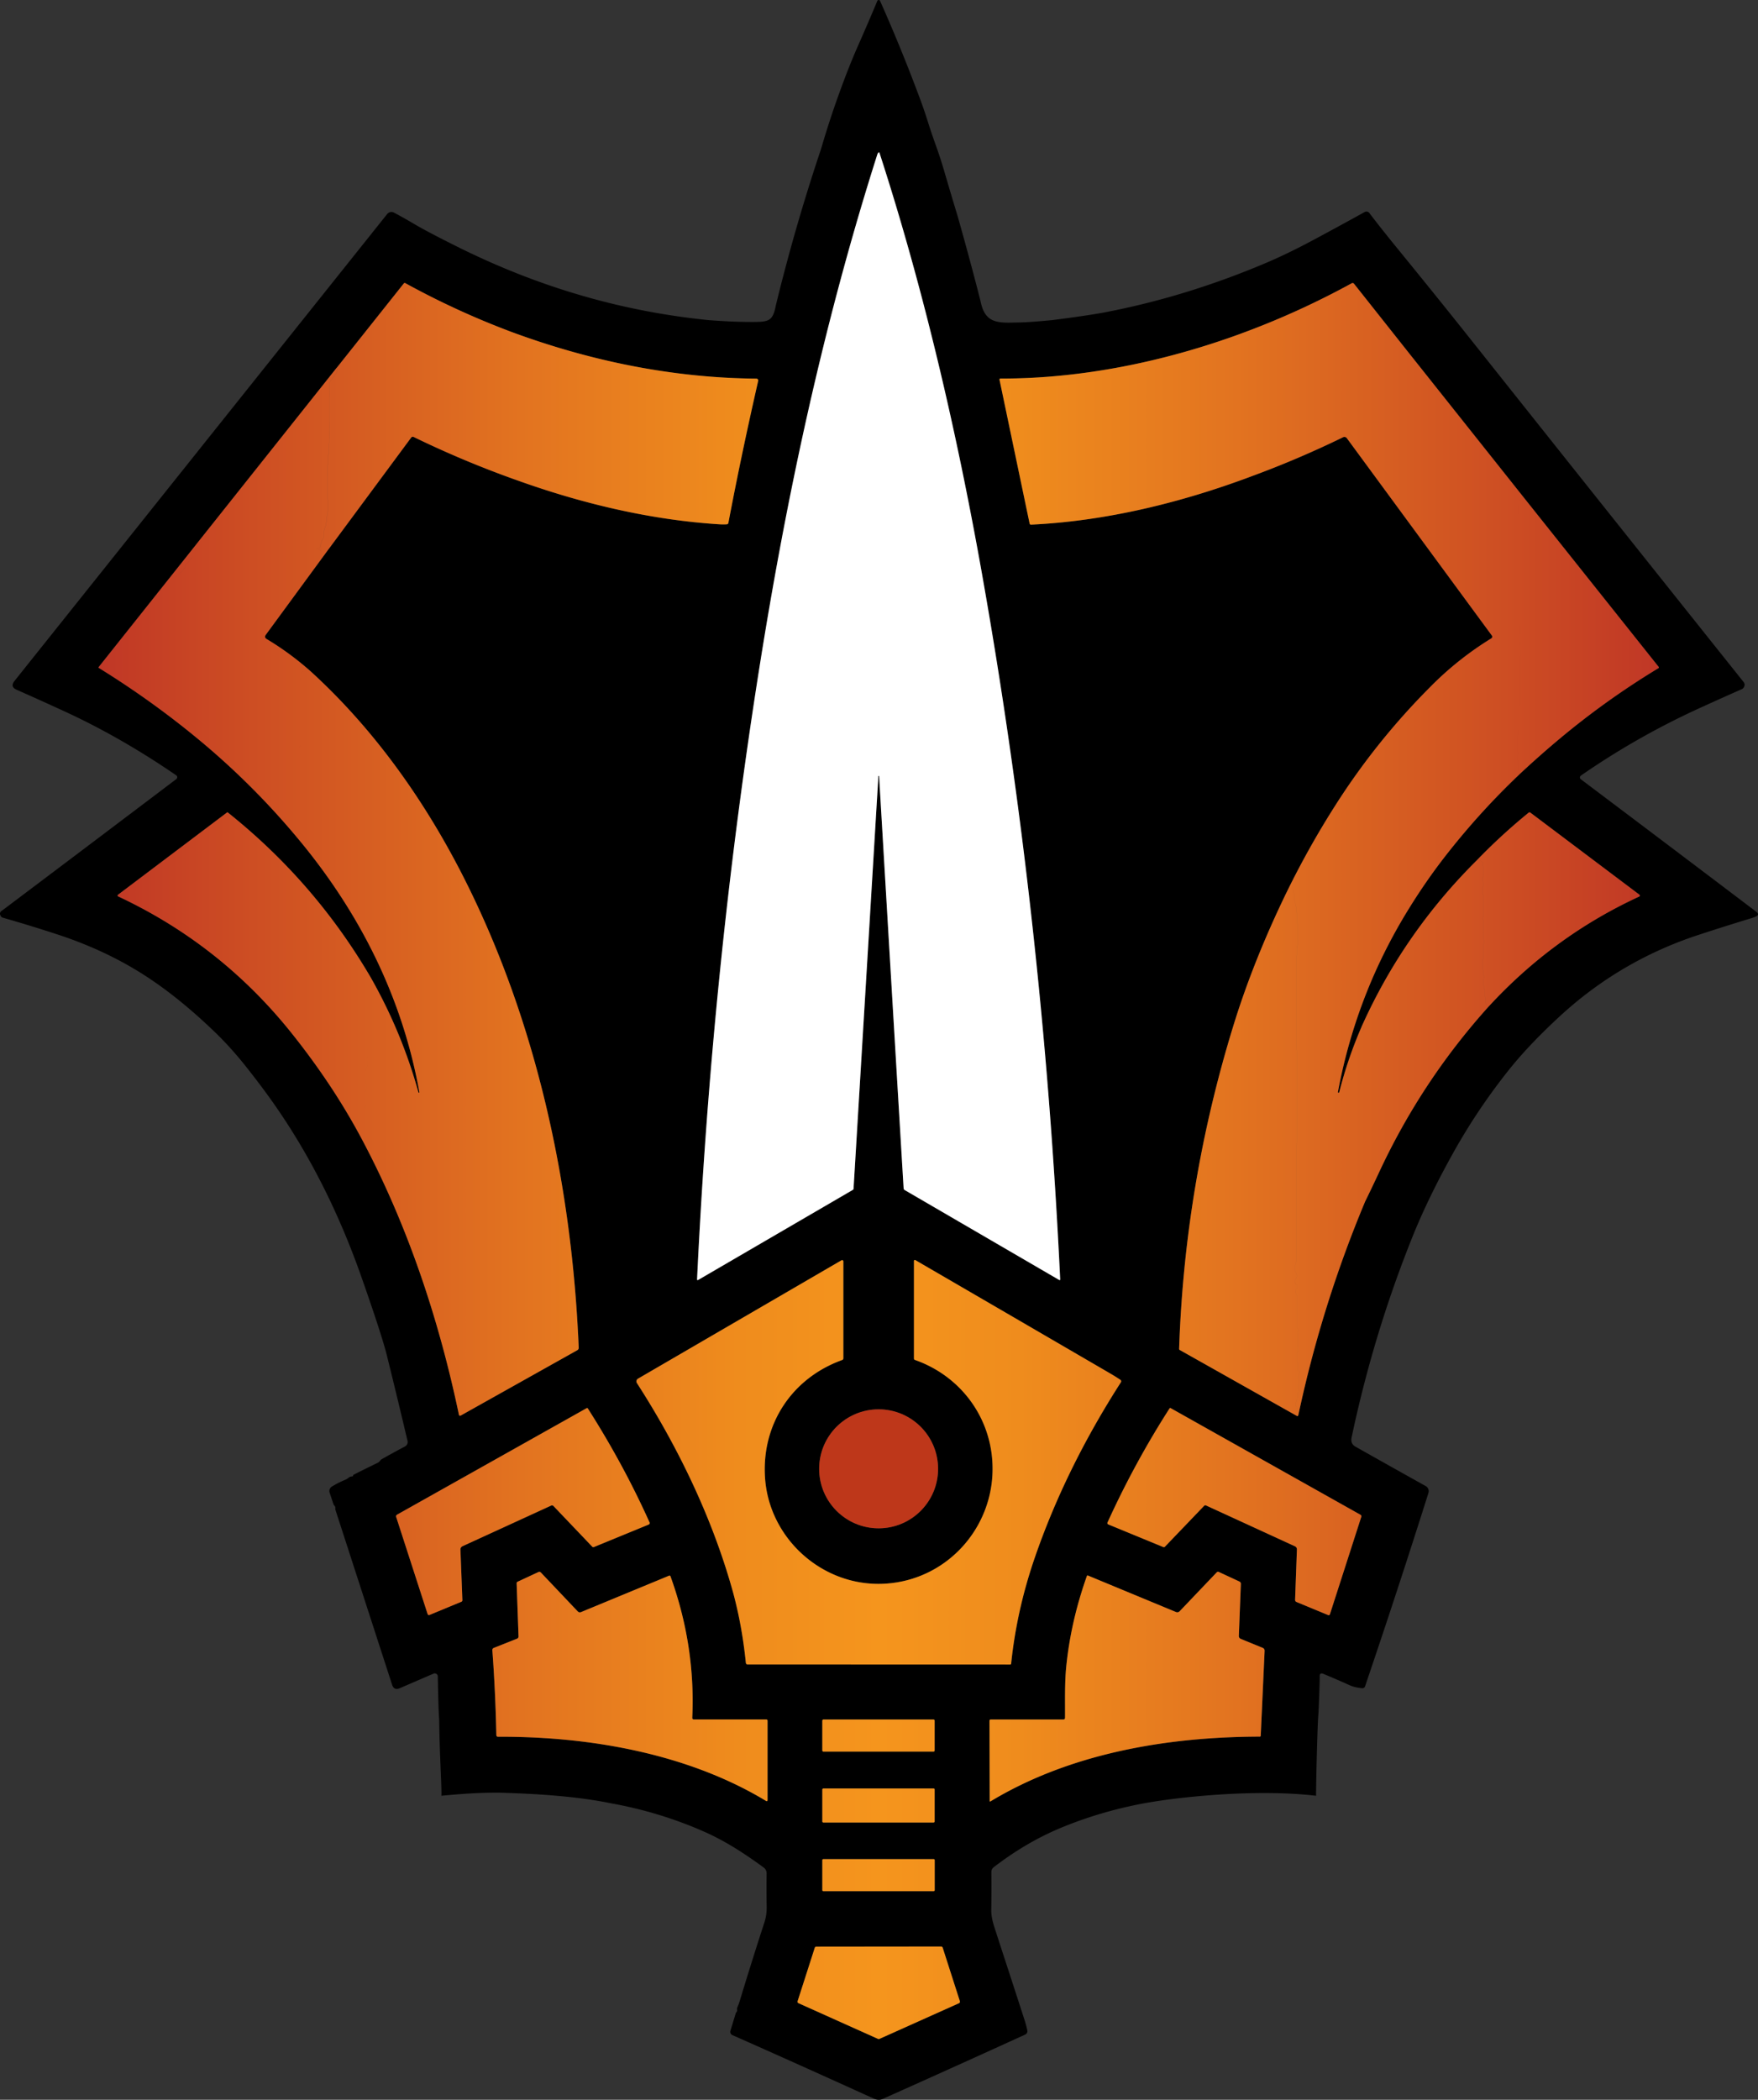 <svg xmlns="http://www.w3.org/2000/svg" width="668.463" height="798.059" data-name="Layer 2"><rect width="100%" height="100%" fill="#333333" stroke="none"/><defs><linearGradient id="a" x1="37.49" x2="630.77" y1="441.27" y2="441.27" gradientUnits="userSpaceOnUse"><stop offset="0" stop-color="#c03726"/><stop offset=".09" stop-color="#cc4c23"/><stop offset=".27" stop-color="#e27320"/><stop offset=".41" stop-color="#ef8c1d"/><stop offset=".5" stop-color="#f5951d"/><stop offset=".59" stop-color="#ef8c1d"/><stop offset=".73" stop-color="#e27320"/><stop offset=".91" stop-color="#cc4c23"/><stop offset="1" stop-color="#c03726"/></linearGradient></defs><g data-name="Layer 1" transform="translate(-.002 -.005)"><path d="M134.27 560.81c0-.15.09-.25.22-.32 3.05-1.55 6.09-3.05 9.12-4.52.36-.17.66-.42.89-.75.21-.29.41-.49.59-.59 3.02-1.71 5.99-3.33 8.9-4.87.77-.4 1.17-1.27.97-2.12-2.47-10.47-5.07-21.26-7.82-32.35-1.25-5.08-4.45-14.95-9.59-29.6-8.67-24.73-19.82-46.8-33.45-66.23-2.97-4.24-6.47-8.9-10.49-13.98-3.82-4.83-7.78-9.22-11.87-13.17-8.95-8.63-17.69-15.72-26.23-21.27-10.02-6.52-21.25-11.82-33.7-15.89-6.84-2.24-13.74-4.36-20.71-6.35-.39-.11-.71-.39-.89-.75-.38-.8-.24-1.42.42-1.87.29-.19.54-.37.76-.54 22.27-16.76 44.16-33.27 65.65-49.53a.88.88 0 0 0-.03-1.43c-14.07-9.65-28.21-17.74-42.44-24.29-6.04-2.78-12.12-5.52-18.24-8.23-1.72-.76-1.99-1.87-.82-3.34l141.7-177.45c.63-.79 1.73-1.02 2.62-.54 2.5 1.32 5.04 2.75 7.62 4.28 3.33 1.98 8.86 4.89 16.6 8.74 30.69 15.25 62.18 24.5 95.52 27.84 5.48.38 10.53.71 17.1.68 5.46-.03 7.23-.35 8.3-6.14a725 725 0 0 1 16.81-58.36c.27-.79.51-1.55.73-2.3 1.95-6.65 4.15-13.37 6.6-20.15 2.45-6.77 4.75-12.6 6.91-17.49 2.69-6.07 5.21-11.92 7.57-17.57.19-.46.85-.48 1.05-.02a636 636 0 0 1 15.4 37.79c.97 2.61 1.91 5.39 2.84 8.34.89 2.83 1.85 5.68 2.88 8.53q1.77 4.905 3.21 9.81c1.71 5.86 3.48 11.83 5.23 17.55 3.35 11.86 6.33 22.93 8.63 32.05 1.56 7.85 5.61 8.45 13.01 8.18 4.69-.02 9.58-.49 14.31-.92 9.23-1.19 15.85-2.17 19.87-2.94 20.62-3.94 41.03-10.19 61.24-18.74 5.48-2.32 11.43-5.2 17.86-8.63 6.71-3.59 13.31-7.18 19.78-10.77.6-.34 1.36-.18 1.78.37 3.11 4.08 6.34 8.16 9.67 12.25q15.945 19.5 30.93 38.37c33.06 41.58 66.94 84.09 101.63 127.54.61.75.62 1.53.03 2.32-.15.2-.35.37-.59.47-5.55 2.45-11.08 4.94-16.6 7.46a292 292 0 0 0-44.61 25.4c-.36.25-.48.71-.3 1.1.06.13.15.23.26.31 21.87 16.45 44.07 33.21 66.62 50.29 1.07.81.99 1.47-.26 1.97-.53.21-1.05.4-1.57.56a926 926 0 0 0-20.23 6.39c-19.85 6.54-37.41 16.87-52.68 30.98-6.55 6.05-13.24 12.81-18.87 19.81a229.7 229.7 0 0 0-21.32 31.61c-5.77 10.31-11.27 21.26-15.67 32.2-9.9 24.61-17.63 50.07-23.19 76.4-.33 1.55.18 2.71 1.51 3.46 9.01 5.09 17.91 10.08 26.69 14.97.91.51 1.34 1.59 1.03 2.58-7.59 24.03-15.62 48.55-24.11 73.54-.16.48-.64.77-1.13.71-1.68-.2-3.11-.42-4.69-1.13-3.44-1.55-6.77-2.99-10-4.32-.99-.41-1.47-.08-1.42.99.05 1.29-.38 13.03-.5 14.27-.37 3.95-.89 25.73-.89 31.06-23.61-2.78-54.11.64-66.8 3.13-10.39 2.03-20.37 5-29.92 8.93-9.41 3.88-17.87 8.98-25.83 15.08-.61.47-.92 1.11-.91 1.9.05 4.81.03 9.58-.04 14.33-.03 2.34.54 4.52 1.22 6.68.51 1.64 8.61 26.38 11.57 35.6q.54 1.695.9 3.45c.16.79-.13 1.35-.86 1.69-17.17 7.84-35.22 15.99-54.16 24.45q-1.53.675-3.36-.15c-19.75-8.97-37.66-17.01-53.74-24.12-.63-.28-.96-.98-.76-1.64l2.01-6.57c.06-.2.16-.38.29-.53q.345-.42.24-1.02c-.05-.27-.01-.56.11-.81.34-.73.63-1.5.87-2.3 3-9.92 6.11-19.84 9.34-29.75.67-2.05.98-4.08.94-6.1-.08-4.11-.09-8.35-.03-12.71.01-.97-.38-1.73-1.16-2.3-7.04-5.15-14.33-9.94-22.47-13.54-11.29-4.99-23.09-8.59-35.4-10.81-13.48-2.76-28.24-3.63-42.27-4.06-7.32-.08-14.1.39-22.36 1.16.16-3.33-.66-14.39-.84-29-.33-3.96-.46-13.46-.53-16.37a1.16 1.16 0 0 0-1.62-1.04l-12.84 5.54c-1.46.63-2.43.19-2.92-1.32l-21.54-66.47c-.05-.17-.07-.35-.05-.53.05-.47-.08-.85-.4-1.14-.13-.12-.23-.27-.28-.43l-1.48-4.43c-.29-.87.06-1.82.83-2.3 1.53-.95 3.21-1.81 5.04-2.57.48-.2.92-.46 1.31-.78.43-.35.87-.52 1.34-.51.25 0 .38-.12.41-.37zm200-265.79c3.09 52.24 6.19 104.44 9.32 156.59.02.31.16.55.43.71l58.77 34.19c.15.09.35-.02.34-.2-4.35-91.32-14.2-180.41-29.57-267.26-9.52-53.8-22.2-108.77-39.16-161.01a.21.21 0 0 0-.35-.08c-.21.23-.37.49-.47.8-20.5 64.32-34.68 130.51-45.15 197.06q-17.805 113.19-23.37 230.34c0 .39.15.48.48.28l58.73-34.19c.17-.1.28-.28.29-.47 3.15-52.27 6.3-104.53 9.44-156.78.01-.07.05-.11.12-.11.09 0 .14.04.15.13M128.05 139.76l-53.28 66.97-37.22 46.78c-.1.12-.07.29.06.37a338 338 0 0 1 35.81 25.45 288 288 0 0 1 39.33 38.73c24.03 28.57 40.3 61.18 46.71 97.04.02.11-.02.18-.13.21s-.18-.02-.21-.13a192.2 192.2 0 0 0-18.21-43.78c-14.19-24.21-32.29-45.07-54.28-62.6a.226.226 0 0 0-.29 0l-41.46 31.28c-.22.17-.18.51.07.63 25.99 12.16 47.98 29.49 65.97 52 10.45 13.08 19.31 26.43 26.57 40.05 17.49 32.8 29.41 68.62 37.03 104.99.06.28.38.43.63.29l44.35-24.85c.39-.22.58-.56.56-1.01-2.57-61.59-15.95-123.54-43.35-177.92-14.87-29.52-34.33-57.06-58.79-79.29-5.18-4.57-10.68-8.6-16.49-12.07q-1.065-.645-.33-1.65l23.99-32.71 31.26-42.23c.21-.29.61-.39.93-.23a380 380 0 0 0 38.52 16.18c24.91 9.01 51.28 15.36 77.8 17.03q1.365.075 2.76 0c.35-.03.55-.21.62-.56 3.25-17.15 7.03-35.13 11.32-53.96.1-.43-.23-.84-.67-.85-32.18-.26-63.77-6.83-93.79-17.99a308 308 0 0 1-39.71-18.29c-.23-.13-.44-.09-.61.12l-25.46 32.01zm343.56-12.87c-28.9 10.56-60.28 17.05-91.15 16.99-.33 0-.47.17-.4.5l11.44 54.64c.05.24.27.4.51.39 28.51-1.34 57.21-8.38 83.87-18.38 11.81-4.34 23.42-9.29 34.81-14.84.5-.24 1.1-.1 1.43.35l26.6 36.19 28.56 38.84c.25.34.16.83-.21 1.06-8.39 5.15-16.1 11.26-23.11 18.34a265 265 0 0 0-36.14 45.02 336 336 0 0 0-18.59 33.14c-8.44 17.38-15.2 34.31-20.27 50.79-12.33 40.02-19.2 80.94-20.61 122.75q-.015.285.24.42l44.56 25.08c.15.09.35.03.43-.12.04-.08.08-.17.11-.28q8.925-41.79 25.35-81.03c1.83-3.72 3.61-7.45 5.35-11.19 10.75-23.08 24.57-44 41.45-62.77 16.47-17.95 35.62-31.96 57.46-42.03.28-.13.33-.52.08-.7l-41.46-31.19a.555.555 0 0 0-.65 0 223 223 0 0 0-19.88 18.28c-18.53 18.43-33.09 39.49-43.69 63.17-3.49 8.05-6.32 16.32-8.47 24.82-.04.15-.14.21-.3.17h-.01c-.15-.03-.21-.13-.18-.29 4.64-24.86 13.6-48.04 26.89-69.53 3.83-6.21 7.87-12.12 12.11-17.73 9.15-12 19.15-23.15 30.02-33.46 4.79-4.49 9.76-8.89 14.91-13.21a303 303 0 0 1 37.88-27.1c.25-.15.29-.34.1-.57l-51.19-64.25-42.5-53.44-22.1-27.88a.684.684 0 0 0-.87-.18c-13.81 7.55-27.93 13.95-42.38 19.22zm-94.4 427.02c2.41 24.67-15.98 46.67-40.91 48.02-23.32 1.26-43.79-16.94-45.4-40.17-1.4-20.28 10.08-37.91 29.29-44.84.33-.12.49-.35.49-.7v-36.79c0-.37-.39-.6-.71-.42l-77.37 44.98c-.59.34-.78 1.11-.41 1.69 15.27 23.68 28.21 50.28 36.03 77.68 2.57 8.98 4.36 18.52 5.38 28.61.05.42.28.63.7.63l99.81.03c.19 0 .35-.14.37-.33 1.39-13.4 4.34-26.71 8.87-39.93 7.78-22.68 18.74-45.02 32.87-67.02.19-.3.11-.7-.18-.9q-1.83-1.23-3.63-2.28c-23.93-13.93-48.71-28.34-74.36-43.24a.347.347 0 0 0-.52.3v37.08c0 .29.13.48.41.58 16.2 5.7 27.61 19.91 29.27 37.02m-167.62 18.31c.29-.13.64-.06.86.17l14.76 15.48c.16.16.39.21.6.13l20.83-8.55c.33-.13.48-.51.34-.83-6.61-14.71-14.43-29.15-23.47-43.32a.33.33 0 0 0-.43-.1l-72.11 40.49c-.3.17-.43.52-.33.85l11.96 36.93c.1.3.43.45.72.33l12.11-5.01c.24-.1.4-.33.39-.59l-.74-19.17c-.02-.65.26-1.11.85-1.38zm283.55 16.75-.69 19.04c0 .42.17.71.56.87l12.03 4.98c.26.11.55-.03.64-.29l11.94-37.07c.09-.3-.03-.62-.3-.77l-72.19-40.54a.305.305 0 0 0-.41.1c-8.87 13.82-16.73 28.28-23.6 43.37-.13.28 0 .62.29.73l20.93 8.61c.23.09.44.05.61-.13l14.91-15.55c.19-.2.48-.25.72-.14l33.76 15.5c.55.25.82.68.8 1.29M356.7 558.26c0-12.49-10.12-22.61-22.61-22.61s-22.61 10.12-22.61 22.61 10.12 22.61 22.61 22.61 22.61-10.12 22.61-22.61m-93.47 94.56c.83-18.23-1.93-36.14-8.29-53.73-.08-.2-.31-.3-.51-.22l-33.53 13.86c-.41.17-.89.07-1.2-.26l-13.99-14.75c-.3-.32-.65-.39-1.04-.2l-7.83 3.64c-.27.13-.4.34-.39.64l.72 20.18c0 .36-.2.69-.54.83l-8.9 3.53c-.34.14-.55.48-.52.84.79 10.63 1.3 21.39 1.52 32.26 0 .43.24.65.67.65 34.85-.15 72.15 6.44 101.79 24.34.45.27.67.14.67-.37v-30.04c-.01-.33-.17-.49-.5-.49H263.9c-.47-.01-.69-.24-.67-.71m141.09.7h-27.53c-.36.01-.54.19-.54.55l.08 30.4c0 .25.1.31.31.18 30.36-18.32 67.12-24.52 102.43-24.61.17 0 .3-.13.31-.29l1.48-32.24c.03-.59-.22-1-.77-1.22l-8.33-3.41a1.13 1.13 0 0 1-.7-1.09l.77-19.81a.94.94 0 0 0-.53-.87l-7.81-3.63c-.33-.15-.63-.1-.88.17l-14.06 14.75c-.36.37-.9.49-1.38.29l-33.51-13.88a.277.277 0 0 0-.37.16q-6.135 17.295-7.86 34.5c-.63 6.32-.41 13.06-.46 19.4 0 .43-.22.65-.65.65m-48.92.47c0-.25-.21-.46-.46-.46h-41.8c-.25 0-.46.21-.46.46v11.3c0 .25.21.46.46.46h41.8c.25 0 .46-.21.46-.46zm0 26.18c0-.23-.19-.42-.42-.42H313.1c-.23 0-.42.19-.42.42v12.1c0 .23.19.42.42.42h41.88c.23 0 .42-.19.42-.42zm.02 26.83c0-.23-.18-.41-.41-.41h-41.92c-.23 0-.41.18-.41.41v11.38c0 .23.18.41.41.41h41.92c.23 0 .41-.18.41-.41zm3.03 33.26a.64.64 0 0 0-.61-.44l-47.43.05c-.28 0-.53.18-.61.44l-6.51 20.27c-.1.32.04.65.34.78l30.23 13.57c.16.08.36.08.52 0l30.26-13.56c.29-.13.44-.46.34-.78z" style="stroke-width:0"/><path d="M334.27 295.02c-.01-.09-.06-.13-.15-.13-.07 0-.11.04-.12.11-3.14 52.25-6.29 104.51-9.44 156.78 0 .19-.12.37-.29.47l-58.73 34.19c-.33.2-.49.11-.48-.28q5.565-117.15 23.37-230.34c10.47-66.55 24.65-132.74 45.15-197.06.1-.31.26-.57.47-.8.11-.11.3-.07.35.08 16.96 52.24 29.64 107.21 39.16 161.01 15.37 86.85 25.22 175.94 29.57 267.26.01.18-.19.29-.34.2l-58.77-34.19a.84.84 0 0 1-.43-.71c-3.13-52.15-6.23-104.35-9.32-156.59" style="stroke-width:0;fill:#fff"/><circle cx="334.09" cy="558.26" r="22.61" style="stroke-width:0;fill:#be371a"/><path d="m193.83 125.92-1.11.26c-.44.11-.5.32-.17.63.08.08.14.17.17.28.07.28.06.58-.01.91-.48 2.15-.62 4.31-.41 6.5.03.33 0 .66-.11.97-.11.32-.18.65-.19 1q-.255 7.485.03 14.31c.01.33-.11.59-.37.79-.25.19-.37.44-.38.76q-.06 2.775 0 5.37c0 .23-.06.45-.17.66-.17.33-.11.59.2.79.19.11.21.26.08.43a.62.62 0 0 0-.14.43q.165 5.085.24 9.75c.02 1.48.5 2.72 1.43 3.71.18.19.25.45.19.7-.23 1.11.01 2.06.7 2.85.16.18.18.38.07.6q-.09.165-.12.36c-.04.35.07.65.34.9.36.33.51.76.44 1.27-.05.35.04.65.26.92l1 1.19a380 380 0 0 1-38.52-16.18.75.75 0 0 0-.93.23l-31.26 42.23-2.37.93c-.33.13-.6.06-.83-.21q-.285-.345-.9-.45c-.78-.12-.82-.26-.13-.43l.47-.11c.32-.07.55-.35.56-.68.03-1.01.33-1.9.89-2.67.23-.32.34-.68.32-1.07a8.2 8.2 0 0 1 .58-3.53c.25-.63.39-1.32.43-2.09.03-.69.12-1.41.26-2.15.25-1.29.35-2.44.32-3.43-.13-3.98-.19-7.92-.18-11.83.01-2.55.12-5.13.35-7.74.22-2.54.33-5.05.34-7.54.01-6.57.01-13.14 0-19.7 0-.33.11-.63.32-.89a52 52 0 0 0 2.83-3.76c.07-.09.04-.16-.07-.2-.03 0-.06 0-.09.02-.17.21-.21.18-.14-.07.13-.41.13-.81.02-1.18l25.46-32.01c.17-.21.38-.25.61-.12a308 308 0 0 0 39.71 18.29zm343.13 9.81-.17.64c-.1.39-.23.41-.39.04-.11-.23-.24-.32-.41-.25s-.24.2-.19.38c.09.35.26.64.51.85q.09.06.15-.03c.05-.08.11-.15.19-.2.07-.04.17-.02.21.05.2.34.21.68.03 1.01-.11.19-.1.38.02.57.44.66.94 1.2 1.49 1.61a.8.8 0 0 1 .34.62c.07 1.02-.01 2.05-.26 3.09-.1.42-.15.85-.15 1.28 0 5.4-.04 10.85-.13 16.35 0 .81.45 1.28.23 2.1-.12.43-.19.88-.2 1.34-.09 3.04-.03 6.16.18 9.35.12 1.71-.47 3.31-.35 5.07.25 3.52-.04 6.96.62 10.45.34 1.78.59 3.64.76 5.58.03.33-.05.63-.22.92-.41.7-.46 1.35-.15 1.96.9 1.77.78 3.18-.35 4.22l-26.6-36.19a1.15 1.15 0 0 0-1.43-.35c-11.39 5.55-23 10.5-34.81 14.84-.17-.87-.49-1.24-.96-1.09-.29.09-.54.01-.73-.23-.36-.45-.44-.92-.24-1.4.11-.25.15-.5.13-.77-.05-.69-.12-1.36-.23-2.02-.12-.77.17-1.33.87-1.69.24-.13.32-.32.25-.58-.01-.04-.03-.06-.06-.07-.36-.14-.44-.37-.25-.69.2-.33.41-.66.64-.99.21-.29.29-.62.26-.99-.08-.9-.07-1.82.04-2.76.02-.17.1-.31.23-.4.19-.12.26-.29.23-.51-.23-1.71-.37-3.48-.4-5.33q-.015-.825.3-1.56c.13-.31.19-.63.17-.96-.13-2.59-.04-5.02.28-7.29.21-1.54.29-2.89.24-4.06-.06-1.24-.14-2.45-.24-3.62-.04-.45.09-.85.4-1.19.22-.25.22-.49 0-.74-.46-.54-.54-1.12-.25-1.75.21-.43.16-.82-.14-1.18a4.88 4.88 0 0 1-1.11-3.36c.02-.41-.15-.72-.51-.92-.24-.14-.28-.33-.13-.56.44-.63.75-1.4.93-2.3a.55.55 0 0 0-.11-.45c-.85-1.11-1.12-2.33-.81-3.68.08-.32.26-.39.54-.22.07.04.14-.01.19-.15.09-.21.02-.35-.2-.4-1.13-.27-2.33-.35-3.61-.23 14.45-5.27 28.57-11.67 42.38-19.22.29-.16.66-.09.87.18l22.1 27.88zm-343.13-9.81c30.02 11.16 61.61 17.73 93.79 17.99.44.01.77.42.67.85-4.29 18.83-8.07 36.81-11.32 53.96-.07.35-.27.53-.62.56q-1.395.09-2.76 0c-26.52-1.67-52.89-8.02-77.8-17.03l-1-1.19c-.22-.27-.31-.57-.26-.92.07-.51-.08-.94-.44-1.27a1.01 1.01 0 0 1-.22-1.26c.11-.22.09-.42-.07-.6-.69-.79-.93-1.74-.7-2.85a.76.76 0 0 0-.19-.7c-.93-.99-1.41-2.23-1.43-3.71q-.075-4.665-.24-9.75a.62.62 0 0 1 .14-.43c.13-.17.11-.32-.08-.43-.31-.2-.37-.46-.2-.79.11-.21.17-.43.17-.66q-.045-2.595 0-5.37c.01-.32.13-.57.38-.76.26-.2.38-.46.37-.79q-.285-6.825-.03-14.31c.01-.35.08-.68.19-1 .11-.31.14-.64.11-.97-.21-2.19-.07-4.35.41-6.5.07-.33.08-.63.01-.91a.6.6 0 0 0-.17-.28c-.33-.31-.27-.52.17-.63l1.11-.26zm277.78.97c1.28-.12 2.48-.04 3.61.23.22.05.29.19.2.4-.05.14-.12.19-.19.15-.28-.17-.46-.1-.54.22-.31 1.35-.04 2.57.81 3.68.1.13.14.28.11.45-.18.9-.49 1.67-.93 2.3-.15.23-.11.42.13.56.36.2.53.51.51.92a4.88 4.88 0 0 0 1.11 3.36c.3.36.35.75.14 1.18-.29.63-.21 1.21.25 1.75.21.25.21.49 0 .74-.31.34-.44.74-.4 1.19.1 1.17.18 2.38.24 3.62.05 1.17-.03 2.52-.24 4.06-.32 2.27-.41 4.7-.28 7.29.02.33-.04.65-.17.96q-.315.735-.3 1.56c.03 1.85.17 3.62.4 5.33.03.22-.04.39-.23.51a.55.55 0 0 0-.23.4c-.11.94-.12 1.86-.04 2.76.03.37-.05.7-.26.99-.23.33-.44.66-.64.99-.19.32-.11.55.25.69.03 0 .05.03.06.07.07.26-.01.45-.25.58-.7.36-.99.92-.87 1.69.11.66.18 1.33.23 2.02.02.27-.02.52-.13.77-.2.48-.12.95.24 1.4.19.24.44.32.73.23.47-.15.79.22.96 1.09-26.66 10-55.36 17.04-83.87 18.38a.496.496 0 0 1-.51-.39l-11.44-54.64c-.07-.33.07-.5.4-.5 30.87.06 62.25-6.43 91.15-16.99zm65.35 8.84 42.5 53.44q-.765-.585-1.65 1.38c-.25.57-.37 1.23-.34 1.98.09 2.39.13 4.77.12 7.16q-.015 2.565.12 5.1c.13 2.63-.29 5.19-.05 7.8.07.76.09 1.65.07 2.67-.11 5.53-.12 11.7-.03 18.5.01.99.05 1.99.1 3 .05.99.07 1.98.06 2.99-.01 1.65.04 3.39.15 5.21q.15 2.445.06 5.19c-.14 4.09-.21 8.12-.22 12.11-.01 4.5-.04 9-.1 13.51-.02 1.65-.77 2.89-.77 4.35.01 1.59-.32 4.63.12 6.04.07.21.04.42-.07.61-.17.29-.23.61-.18.95l.91 6.58a280 280 0 0 0-30.02 33.46l-.67-3.95c-.05-.31 0-.62.11-.9.6-1.32.73-2.6.38-3.84-.34-1.25-.51-2.5-.51-3.77q0-2.4-.39-4.47c-.31-1.71-.43-3.35-.35-4.91.22-4.13.24-8.6.07-13.4-.07-1.84-.01-3.64.18-5.39 0-.11.07-.19.18-.24.03-.01.07-.02.1-.01.17.05.25-.01.23-.19-.39-4.12-.54-8.56-.46-13.31.03-1.75-.09-3.57-.37-5.46-.16-1.1-.26-2.2-.31-3.29-.04-1.04-.23-2.12-.56-3.24a.37.37 0 0 0-.1-.17c-.08-.09-.13-.05-.14.14-.01.21-.12.31-.34.29-.39-.03-.66-.26-.83-.68 7.01-7.08 14.72-13.19 23.11-18.34.37-.23.46-.72.21-1.06l-28.56-38.84c1.13-1.04 1.25-2.45.35-4.22-.31-.61-.26-1.26.15-1.96.17-.29.25-.59.22-.92-.17-1.94-.42-3.8-.76-5.58-.66-3.49-.37-6.93-.62-10.45-.12-1.76.47-3.36.35-5.07-.21-3.19-.27-6.31-.18-9.35.01-.46.08-.91.2-1.34.22-.82-.24-1.29-.23-2.1.09-5.5.13-10.95.13-16.35 0-.43.05-.86.15-1.28.25-1.04.33-2.07.26-3.09a.8.8 0 0 0-.34-.62c-.55-.41-1.05-.95-1.49-1.61a.52.52 0 0 1-.02-.57c.18-.33.17-.67-.03-1.01-.04-.07-.14-.09-.21-.05-.08.05-.14.12-.19.2q-.06.09-.15.03c-.25-.21-.42-.5-.51-.85-.05-.18.02-.31.19-.38s.3.02.41.25c.16.37.29.35.39-.04zm-408.91 4.03c.11.37.11.77-.02 1.18-.07.25-.03.28.14.07.03-.03.06-.03.09-.02.11.04.14.11.07.2a52 52 0 0 1-2.83 3.76c-.21.26-.32.56-.32.89.02 6.56.02 13.13 0 19.7 0 2.49-.12 5-.34 7.54-.23 2.61-.34 5.19-.35 7.74 0 3.91.05 7.85.18 11.83.03.99-.07 2.14-.32 3.43-.14.74-.23 1.46-.26 2.15-.04.77-.18 1.46-.43 2.09a8.2 8.2 0 0 0-.58 3.53c.02.39-.09.75-.32 1.07-.56.77-.86 1.66-.89 2.67 0 .33-.24.61-.56.68l-.47.11c-.69.17-.65.31.13.43q.615.105.9.45c.23.27.5.34.83.21l2.37-.93-23.99 32.71q-.735 1.005.33 1.65c5.81 3.47 11.31 7.5 16.49 12.07l-2.71.2c-.34.02-.55.2-.64.53a7.9 7.9 0 0 0-.17 3.13c.15 1.07.24 2.21.26 3.4.08 4.87.17 9.7.28 14.48.05 2.14-.32 4.21-.2 6.32.02.35-.15.56-.5.61-.43.07-.67.33-.74.79-.05.38 0 .74.16 1.08.15.33.15.67-.02 1-.2.4-.09.53.34.39.09-.03.19-.06.29-.07.38-.04.56.13.55.51-.31 9.21-.27 17.45.13 24.72.05.8-.07 1.49-.34 2.06-.14.29-.2.6-.17.92l.1 1.24c.02.29-.11.49-.38.6-.49.2-.96.59-1.4 1.18a288 288 0 0 0-39.33-38.73c-.85-1.21-.81-2.56.1-4.04.17-.28.25-.59.24-.92q-.375-7.965-.21-15.66.165-7.545-.03-15.78c-.11-4.71-.04-9.26.21-13.64.13-2.19.15-4.53.08-7.02-.08-2.5-.04-4.84.13-7.03.04-.46-.16-.97-.46-1.31-.24-.27-.28-.57-.13-.9.15-.32.18-.65.08-.99q-.225-.75-.6-.06c-.54 1-1.22 1.82-2.03 2.46-.22.17-.34.44-.3.72.03.23-.02.42-.15.59a18.6 18.6 0 0 1-3.58 3.56h-.05v-.05c.71-1.07 1.45-2.15 2.22-3.26.21-.29.36-.61.46-.95.1-.35.32-.61.65-.79.21-.11.38-.29.48-.5l1.06-2.17q.24-.495.69-.81 2.145-1.515 2.49-4.05l53.28-66.97zm451.41 49.41 51.19 64.25c.19.23.15.42-.1.57a303 303 0 0 0-37.88 27.1c-5.15 4.32-10.12 8.72-14.91 13.21l-.91-6.58c-.05-.34.01-.66.18-.95.11-.19.14-.4.07-.61-.44-1.41-.11-4.45-.12-6.04 0-1.46.75-2.7.77-4.35.06-4.51.09-9.01.1-13.51.01-3.99.08-8.02.22-12.11q.09-2.745-.06-5.19c-.11-1.82-.16-3.56-.15-5.21.01-1.01-.01-2-.06-2.99-.05-1.01-.09-2.01-.1-3-.09-6.8-.08-12.97.03-18.5.02-1.02 0-1.91-.07-2.67-.24-2.61.18-5.17.05-7.8q-.135-2.535-.12-5.1c.01-2.39-.03-4.77-.12-7.16-.03-.75.09-1.41.34-1.98q.885-1.965 1.65-1.38M74.77 206.73q-.345 2.535-2.49 4.05-.45.315-.69.81l-1.06 2.17c-.1.21-.27.39-.48.5-.33.18-.55.44-.65.79-.1.34-.25.66-.46.95-.77 1.11-1.51 2.19-2.22 3.26v.05h.05c1.36-1.03 2.55-2.21 3.58-3.56.13-.17.18-.36.15-.59-.04-.28.08-.55.3-.72.81-.64 1.49-1.46 2.03-2.46q.375-.69.6.06c.1.34.07.67-.08.99-.15.33-.11.63.13.9.3.34.5.85.46 1.31-.17 2.19-.21 4.53-.13 7.03.07 2.49.05 4.83-.08 7.02-.25 4.38-.32 8.93-.21 13.64q.195 8.235.03 15.78-.165 7.695.21 15.66c0 .33-.07.64-.24.92-.91 1.48-.95 2.83-.1 4.04a338 338 0 0 0-35.81-25.45.244.244 0 0 1-.06-.37zm43.14 48.24c24.46 22.23 43.92 49.77 58.79 79.29 27.4 54.38 40.78 116.33 43.35 177.92.02.45-.17.79-.56 1.01l-44.35 24.85a.434.434 0 0 1-.63-.29c-7.62-36.37-19.54-72.19-37.03-104.99.47-.19.39-.59-.24-1.21-.37-.37-.32-.66.17-.86.27-.11.54-.23.79-.35.47-.22.61-.57.4-1.04-.65-1.49-.65-3.28-.02-5.37.22-.75.33-1.53.33-2.35 0-.69.1-1.37.31-2.04.11-.35.07-.68-.1-1-.53-.95-.78-2.07-.77-3.34 0-.14.06-.25.19-.32.03-.03.07-.03.12-.01.4.17.61.03.63-.4.09-2.33-.01-4.58-.3-6.73-.05-.31 0-.64.13-.93.6-1.32.74-2.67.43-4.06-.07-.33-.05-.66.07-.98.2-.52.19-1.03-.04-1.54a1.3 1.3 0 0 1-.06-.95c.19-.58.26-1.25.23-2.02-.2-5.07-.51-9.62-.93-13.67q-.075-.675-.66-.45c-.17.07-.33-.01-.49-.23-.19-.26-.29-.55-.29-.88.02-2.02 0-4.32-.04-6.9-.01-.54.07-1.04.25-1.51q.315-.84.39-1.8c.02-.29.18-.48.48-.56.47-.13.62.04.43.49-.12.28-.06.52.17.72.13.11.23.09.31-.06.11-.21.25-.22.43-.04.1.1.16.08.19-.06.03-.13 0-.22-.12-.28-.19-.11-.21-.25-.07-.42.19-.23.55-.3 1.1-.21a192.2 192.2 0 0 1 18.21 43.78c.03.11.1.16.21.13s.15-.1.13-.21c-6.41-35.86-22.68-68.47-46.71-97.04.44-.59.91-.98 1.4-1.18.27-.11.4-.31.38-.6l-.1-1.24c-.03-.32.03-.63.17-.92.27-.57.39-1.26.34-2.06-.4-7.27-.44-15.51-.13-24.72 0-.38-.17-.55-.55-.51-.1 0-.2.04-.29.07-.43.14-.54 0-.34-.39.17-.33.17-.67.02-1-.16-.34-.21-.7-.16-1.08.07-.46.31-.72.74-.79.35-.05.52-.26.5-.61-.12-2.11.25-4.18.2-6.32-.11-4.78-.2-9.61-.28-14.48a28 28 0 0 0-.26-3.4c-.15-1.06-.1-2.1.17-3.13.09-.33.3-.51.64-.53l2.71-.2zm426.05 6c.17.42.44.65.83.68.22.02.33-.08.34-.29 0-.19.06-.23.14-.14.05.05.08.1.1.17.33 1.12.52 2.2.56 3.24.05 1.09.15 2.19.31 3.29.28 1.89.4 3.71.37 5.46-.08 4.75.07 9.19.46 13.31.02.18-.06.24-.23.19-.03-.01-.07 0-.1.01q-.165.075-.18.24c-.19 1.75-.25 3.55-.18 5.39.17 4.8.15 9.27-.07 13.4-.08 1.56.04 3.2.35 4.91q.39 2.07.39 4.47c0 1.27.17 2.52.51 3.77.35 1.24.22 2.52-.38 3.84-.12.28-.16.59-.11.9l.67 3.95c-4.24 5.61-8.28 11.52-12.11 17.73-13.29 21.49-22.25 44.67-26.89 69.53-.03.16.03.26.18.29h.01c.16.04.26-.02.3-.17 2.15-8.5 4.98-16.77 8.47-24.82.25.77.25 1.61 0 2.54-.02.05-.01.06.04.04.03-.01-.01-.08-.14-.19-.03-.03-.03-.07.01-.1.66-.5.96-1.13.9-1.9-.04-.57.18-.72.67-.43.25.15.46.11.63-.1.23-.28.38-.24.43.12.02.16 0 .31-.06.46-.11.26-.03.35.24.26.54-.18 1.01-.02 1.42.49.22.26.22.64.01.9l-1.05 1.31c-.21.27-.3.58-.25.91.14.98.46 1.9.95 2.77.09.17.08.37-.03.53-.37.52-.39 1.08-.07 1.68.15.28.11.53-.14.74a.87.87 0 0 0-.28.42c-.11.34.01.45.34.34.17-.05.33.05.46.32q.21.435.18.9c-.42 5.39-.32 11.03.31 16.94.16 1.47.24 2.97.23 4.5-.01 1.5-.04 2.98-.1 4.44-.02.45-.2.82-.55 1.11q-.075.06-.03.15c.05.1.11.16.2.17.26.05.4.21.41.48.19 3.61.45 7.16.79 10.66.13 1.31.01 2.61-.34 3.9-.09.29-.09.59-.02.88.08.36-.04.62-.37.78q-.375.195-.06.48c.31.27.36.56.13.88-1.04 1.49-1.94 3.54-2.69 6.15-.02.07-.06.13-.11.17-.79.67-1.02 1.58-.71 2.72q-16.425 39.24-25.35 81.03c.07-1.44-.18-2.44-.75-2.99a.96.96 0 0 1-.31-.83c.07-.85.3-1.6.69-2.26q.24-.42.15-.9c-.13-.74.01-1.42.43-2.05a.57.57 0 0 0 .01-.69l-.15-.24a.98.98 0 0 1-.12-.8c.27-.91.34-1.82.22-2.74-.16-1.17.09-1.92.34-2.99.03-.15-.02-.2-.17-.17-.03.01-.06.03-.09.04-.26.15-.4.08-.43-.22q-.45-5.145.03-10.41c.12-1.33-.12-2.6-.1-3.94 0-.23.06-.46.16-.67.13-.28.1-.55-.09-.8a1.4 1.4 0 0 1-.3-.88l-.03-11.2c0-.37-.09-.71-.26-1.03-.23-.45-.32-.9-.29-1.37.03-.37.16-.71.39-1.01.17-.21.23-.45.19-.7-.04-.3-.16-.56-.37-.78a1.67 1.67 0 0 1-.15-2.04c.49-.73.52-1.49.11-2.27-.28-.51-.42-1.06-.42-1.66 0-.65.09-1.29.28-1.9.21-.69.32-1.39.32-2.09-.09-14.9-.06-30.21.1-45.93.1-9.85.1-19.6.01-29.24-.1-11.07-.14-23.05-.12-35.92.01-2.42.09-4.64.26-6.66.29-3.35.39-5.58.3-6.68-.19-2.55-.38-5.2-.55-7.95-.05-.84-.21-1.65-.48-2.42-.54-1.55-.2-3.16-.7-4.81-.12-.39-.37-.5-.74-.32l-1.83.88a336 336 0 0 1 18.59-33.14 265 265 0 0 1 36.14-45.02zM140.9 371.4c-.55-.09-.91-.02-1.1.21-.14.17-.12.31.07.42.11.06.15.15.12.28-.03.14-.09.16-.19.06-.18-.18-.32-.17-.43.04-.08.15-.18.17-.31.06-.23-.2-.29-.44-.17-.72.19-.45.04-.62-.43-.49-.3.08-.46.27-.48.56q-.075.96-.39 1.8c-.18.47-.26.97-.25 1.51.05 2.58.06 4.88.04 6.9 0 .33.1.62.29.88.16.22.32.3.49.23q.585-.225.66.45c.42 4.05.73 8.6.93 13.67.03.77-.04 1.44-.23 2.02-.1.33-.08.64.06.95.23.51.24 1.02.04 1.54-.12.32-.14.65-.07.98.31 1.39.17 2.74-.43 4.06-.13.29-.18.62-.13.93.29 2.15.39 4.4.3 6.73-.02.43-.23.57-.63.4-.05-.02-.09-.02-.12.01a.34.34 0 0 0-.19.32c0 1.27.24 2.39.77 3.34.17.32.21.65.1 1-.21.67-.32 1.35-.31 2.04 0 .82-.11 1.6-.33 2.35-.63 2.09-.63 3.88.02 5.37.21.47.07.82-.4 1.04-.25.12-.52.24-.79.35-.49.2-.54.49-.17.86.63.62.71 1.02.24 1.21-7.26-13.62-16.12-26.97-26.57-40.05-17.99-22.51-39.98-39.84-65.97-52a.372.372 0 0 1-.07-.63l41.46-31.28c.09-.07.21-.07.29 0 21.99 17.53 40.09 38.39 54.28 62.6m424.94 11.38.17-.38c.1-.22.04-.39-.18-.5-.14-.07-.25-.06-.32.03-.27.36-.43.32-.48-.13-.21-1.81-.38-3.62-.51-5.44-.11-1.55-.96-2.83-.36-4.4.11-.31.14-.62.08-.94-.34-1.82-.46-3.74-.36-5.77.12-2.35.23-4.69.33-7.03.07-1.73-.46-3.8-.16-5.81.19-1.27-.2-2.36-.13-3.66.19-3.34.16-6.67-.08-9.98-.11-1.45.41-2.68-.05-4.09-.09-.29-.1-.57-.01-.86.54-1.77.51-3.57-.08-5.39-.02-.04 0-.07.04-.09q.165-.075.21-.27c.01-.07 0-.15-.05-.21-.55-.73-1.38-.96-2.51-.71a223 223 0 0 1 19.88-18.28c.19-.15.45-.15.65 0l41.46 31.19c.25.18.2.57-.08.7-21.84 10.07-40.99 24.08-57.46 42.03zm0 0c-16.88 18.77-30.7 39.69-41.45 62.77-1.74 3.74-3.52 7.47-5.35 11.19-.31-1.14-.08-2.05.71-2.72.05-.04.09-.1.11-.17.75-2.61 1.65-4.66 2.69-6.15.23-.32.18-.61-.13-.88q-.315-.285.06-.48c.33-.16.45-.42.37-.78-.07-.29-.07-.59.02-.88.35-1.29.47-2.59.34-3.9-.34-3.5-.6-7.05-.79-10.66-.01-.27-.15-.43-.41-.48-.09-.01-.15-.07-.2-.17q-.045-.09.03-.15c.35-.29.53-.66.55-1.11.06-1.46.09-2.94.1-4.44.01-1.53-.07-3.03-.23-4.5-.63-5.91-.73-11.55-.31-16.94q.03-.465-.18-.9c-.13-.27-.29-.37-.46-.32-.33.11-.45 0-.34-.34a.87.87 0 0 1 .28-.42c.25-.21.29-.46.14-.74-.32-.6-.3-1.16.07-1.68.11-.16.12-.36.03-.53-.49-.87-.81-1.79-.95-2.77-.05-.33.04-.64.25-.91l1.05-1.31c.21-.26.21-.64-.01-.9-.41-.51-.88-.67-1.42-.49-.27.09-.35 0-.24-.26.06-.15.08-.3.06-.46-.05-.36-.2-.4-.43-.12-.17.21-.38.25-.63.1-.49-.29-.71-.14-.67.43.06.77-.24 1.4-.9 1.9-.04.03-.04.07-.01.1.13.11.17.18.14.19-.05.02-.06 0-.04-.04.26-.93.26-1.77 0-2.54 10.6-23.68 25.16-44.74 43.69-63.17 1.13-.25 1.96-.02 2.51.71.04.06.06.14.05.21q-.045.195-.21.27c-.05.02-.06.05-.04.09.59 1.82.62 3.62.08 5.39-.09.29-.08.57.01.86.46 1.41-.06 2.64.05 4.09.24 3.31.27 6.64.08 9.98-.07 1.3.32 2.39.13 3.66-.3 2.01.23 4.08.16 5.81-.1 2.34-.21 4.68-.33 7.03-.1 2.03.02 3.95.36 5.77.06.32.03.63-.08.94-.6 1.57.25 2.85.36 4.4.13 1.82.3 3.63.51 5.44.05.45.21.49.48.13.07-.09.18-.1.32-.03.22.11.28.28.18.5l-.17.38zm-72.15 154.99c-.03.11-.07.2-.11.28-.08.15-.28.21-.43.12l-44.56-25.08a.42.42 0 0 1-.24-.42c1.41-41.81 8.28-82.73 20.61-122.75 5.07-16.48 11.83-33.41 20.27-50.79l1.83-.88c.37-.18.62-.07.74.32.5 1.65.16 3.26.7 4.81.27.77.43 1.58.48 2.42.17 2.75.36 5.4.55 7.95.09 1.1-.01 3.33-.3 6.68-.17 2.02-.25 4.24-.26 6.66-.02 12.87.02 24.85.12 35.92.09 9.64.09 19.39-.01 29.24-.16 15.72-.19 31.03-.1 45.93 0 .7-.11 1.4-.32 2.09a6.4 6.4 0 0 0-.28 1.9c0 .6.14 1.15.42 1.66.41.78.38 1.54-.11 2.27-.42.63-.36 1.48.15 2.04.21.22.33.48.37.78.04.25-.02.49-.19.7-.23.3-.36.64-.39 1.01-.03.47.06.92.29 1.37.17.32.26.66.26 1.03l.03 11.2c0 .33.1.62.3.88.19.25.22.52.09.8-.1.21-.15.44-.16.67-.02 1.34.22 2.61.1 3.94q-.48 5.265-.03 10.41c.03.3.17.37.43.22.03-.01.06-.03.09-.04.15-.03.2.02.17.17-.25 1.07-.5 1.82-.34 2.99.12.92.05 1.83-.22 2.74-.08.27-.03.56.12.8l.15.24c.15.23.15.46-.01.69-.42.63-.56 1.31-.43 2.05q.09.48-.15.9c-.39.66-.62 1.41-.69 2.26-.03.33.07.6.31.83.57.55.82 1.55.75 2.99M336.3 601.93c24.93-1.35 43.32-23.35 40.91-48.02-1.66-17.11-13.07-31.32-29.27-37.02-.28-.1-.42-.29-.42-.58v-37.08c0-.27.3-.43.53-.3 25.65 14.9 50.43 29.31 74.36 43.24q1.8 1.05 3.63 2.28c.29.2.37.6.18.9-14.13 22-25.09 44.34-32.87 67.02-4.53 13.22-7.48 26.53-8.87 39.93a.37.37 0 0 1-.37.33l-99.81-.03c-.42 0-.65-.21-.7-.63-1.02-10.09-2.81-19.63-5.38-28.61-7.82-27.4-20.76-54-36.03-77.68-.37-.58-.18-1.35.41-1.69l77.37-44.98c.32-.18.71.05.71.42v36.79c0 .35-.16.58-.49.7-19.21 6.93-30.69 24.56-29.29 44.84 1.61 23.23 22.08 41.43 45.4 40.17m-126.71-29.71-33.66 15.43c-.59.27-.87.73-.85 1.38l.74 19.17c0 .26-.15.49-.39.59l-12.11 5.01a.54.54 0 0 1-.72-.33l-11.96-36.93c-.1-.33.03-.68.33-.85l72.11-40.49c.15-.08.34-.04.43.1 9.04 14.17 16.86 28.61 23.47 43.32.14.32-.01.7-.34.83L225.81 588c-.21.08-.44.03-.6-.13l-14.76-15.48a.77.77 0 0 0-.86-.17m282.75 15.46-33.76-15.5a.63.63 0 0 0-.72.14l-14.91 15.55c-.17.18-.38.22-.61.13l-20.93-8.61a.54.54 0 0 1-.29-.73c6.87-15.09 14.73-29.55 23.6-43.37.09-.14.27-.18.41-.1l72.19 40.54c.27.15.39.47.3.77l-11.94 37.07a.48.48 0 0 1-.64.29l-12.03-4.98c-.39-.16-.57-.45-.56-.87l.69-19.04c.02-.61-.25-1.04-.8-1.29M263.9 653.52h27.46c.33.01.49.17.49.5v30.04c.01.51-.21.64-.66.37-29.64-17.9-66.94-24.49-101.79-24.34-.43 0-.66-.22-.67-.65-.22-10.87-.73-21.63-1.52-32.26-.03-.36.18-.7.52-.84l8.9-3.53c.34-.14.55-.47.54-.83l-.72-20.18c-.01-.3.12-.51.39-.64l7.83-3.64c.39-.19.74-.12 1.04.2l13.99 14.75c.31.33.79.43 1.2.26l33.53-13.86c.2-.08.43.02.51.22 6.36 17.59 9.12 35.5 8.29 53.73-.02.47.2.7.67.7m141.07-.65c.05-6.34-.17-13.08.46-19.4q1.725-17.205 7.86-34.5c.05-.15.22-.22.37-.16l33.51 13.88c.48.2 1.02.08 1.38-.29l14.06-14.75c.25-.27.55-.32.88-.17l7.81 3.63c.33.16.54.5.53.87l-.77 19.81c-.02.47.26.91.7 1.09l8.33 3.41c.55.22.8.63.77 1.22l-1.48 32.24c-.01.16-.14.29-.31.29-35.31.09-72.07 6.29-102.43 24.61-.21.13-.31.07-.31-.18l-.08-30.4q0-.54.54-.54h27.53c.43-.01.65-.23.65-.66m-91.83.66h41.8c.25 0 .46.21.46.46v11.3c0 .25-.21.46-.46.46h-41.8c-.25 0-.46-.21-.46-.46v-11.3c0-.25.21-.46.46-.46m-.04 26.22h41.88c.23 0 .42.19.42.42v12.1c0 .23-.19.42-.42.42H313.1c-.23 0-.42-.19-.42-.42v-12.1c0-.23.19-.42.42-.42m-.01 26.84h41.92c.23 0 .41.18.41.41v11.38c0 .23-.18.41-.41.41h-41.92c-.23 0-.41-.18-.41-.41V707c0-.23.18-.41.41-.41m45.36 33.67 6.53 20.33c.1.32-.05.65-.34.78l-30.26 13.56c-.16.08-.36.08-.52 0l-30.23-13.57a.63.63 0 0 1-.34-.78l6.51-20.27c.08-.26.33-.44.61-.44l47.43-.05c.28 0 .53.18.61.44" style="stroke-width:0;fill:url(#a)"/></g></svg>